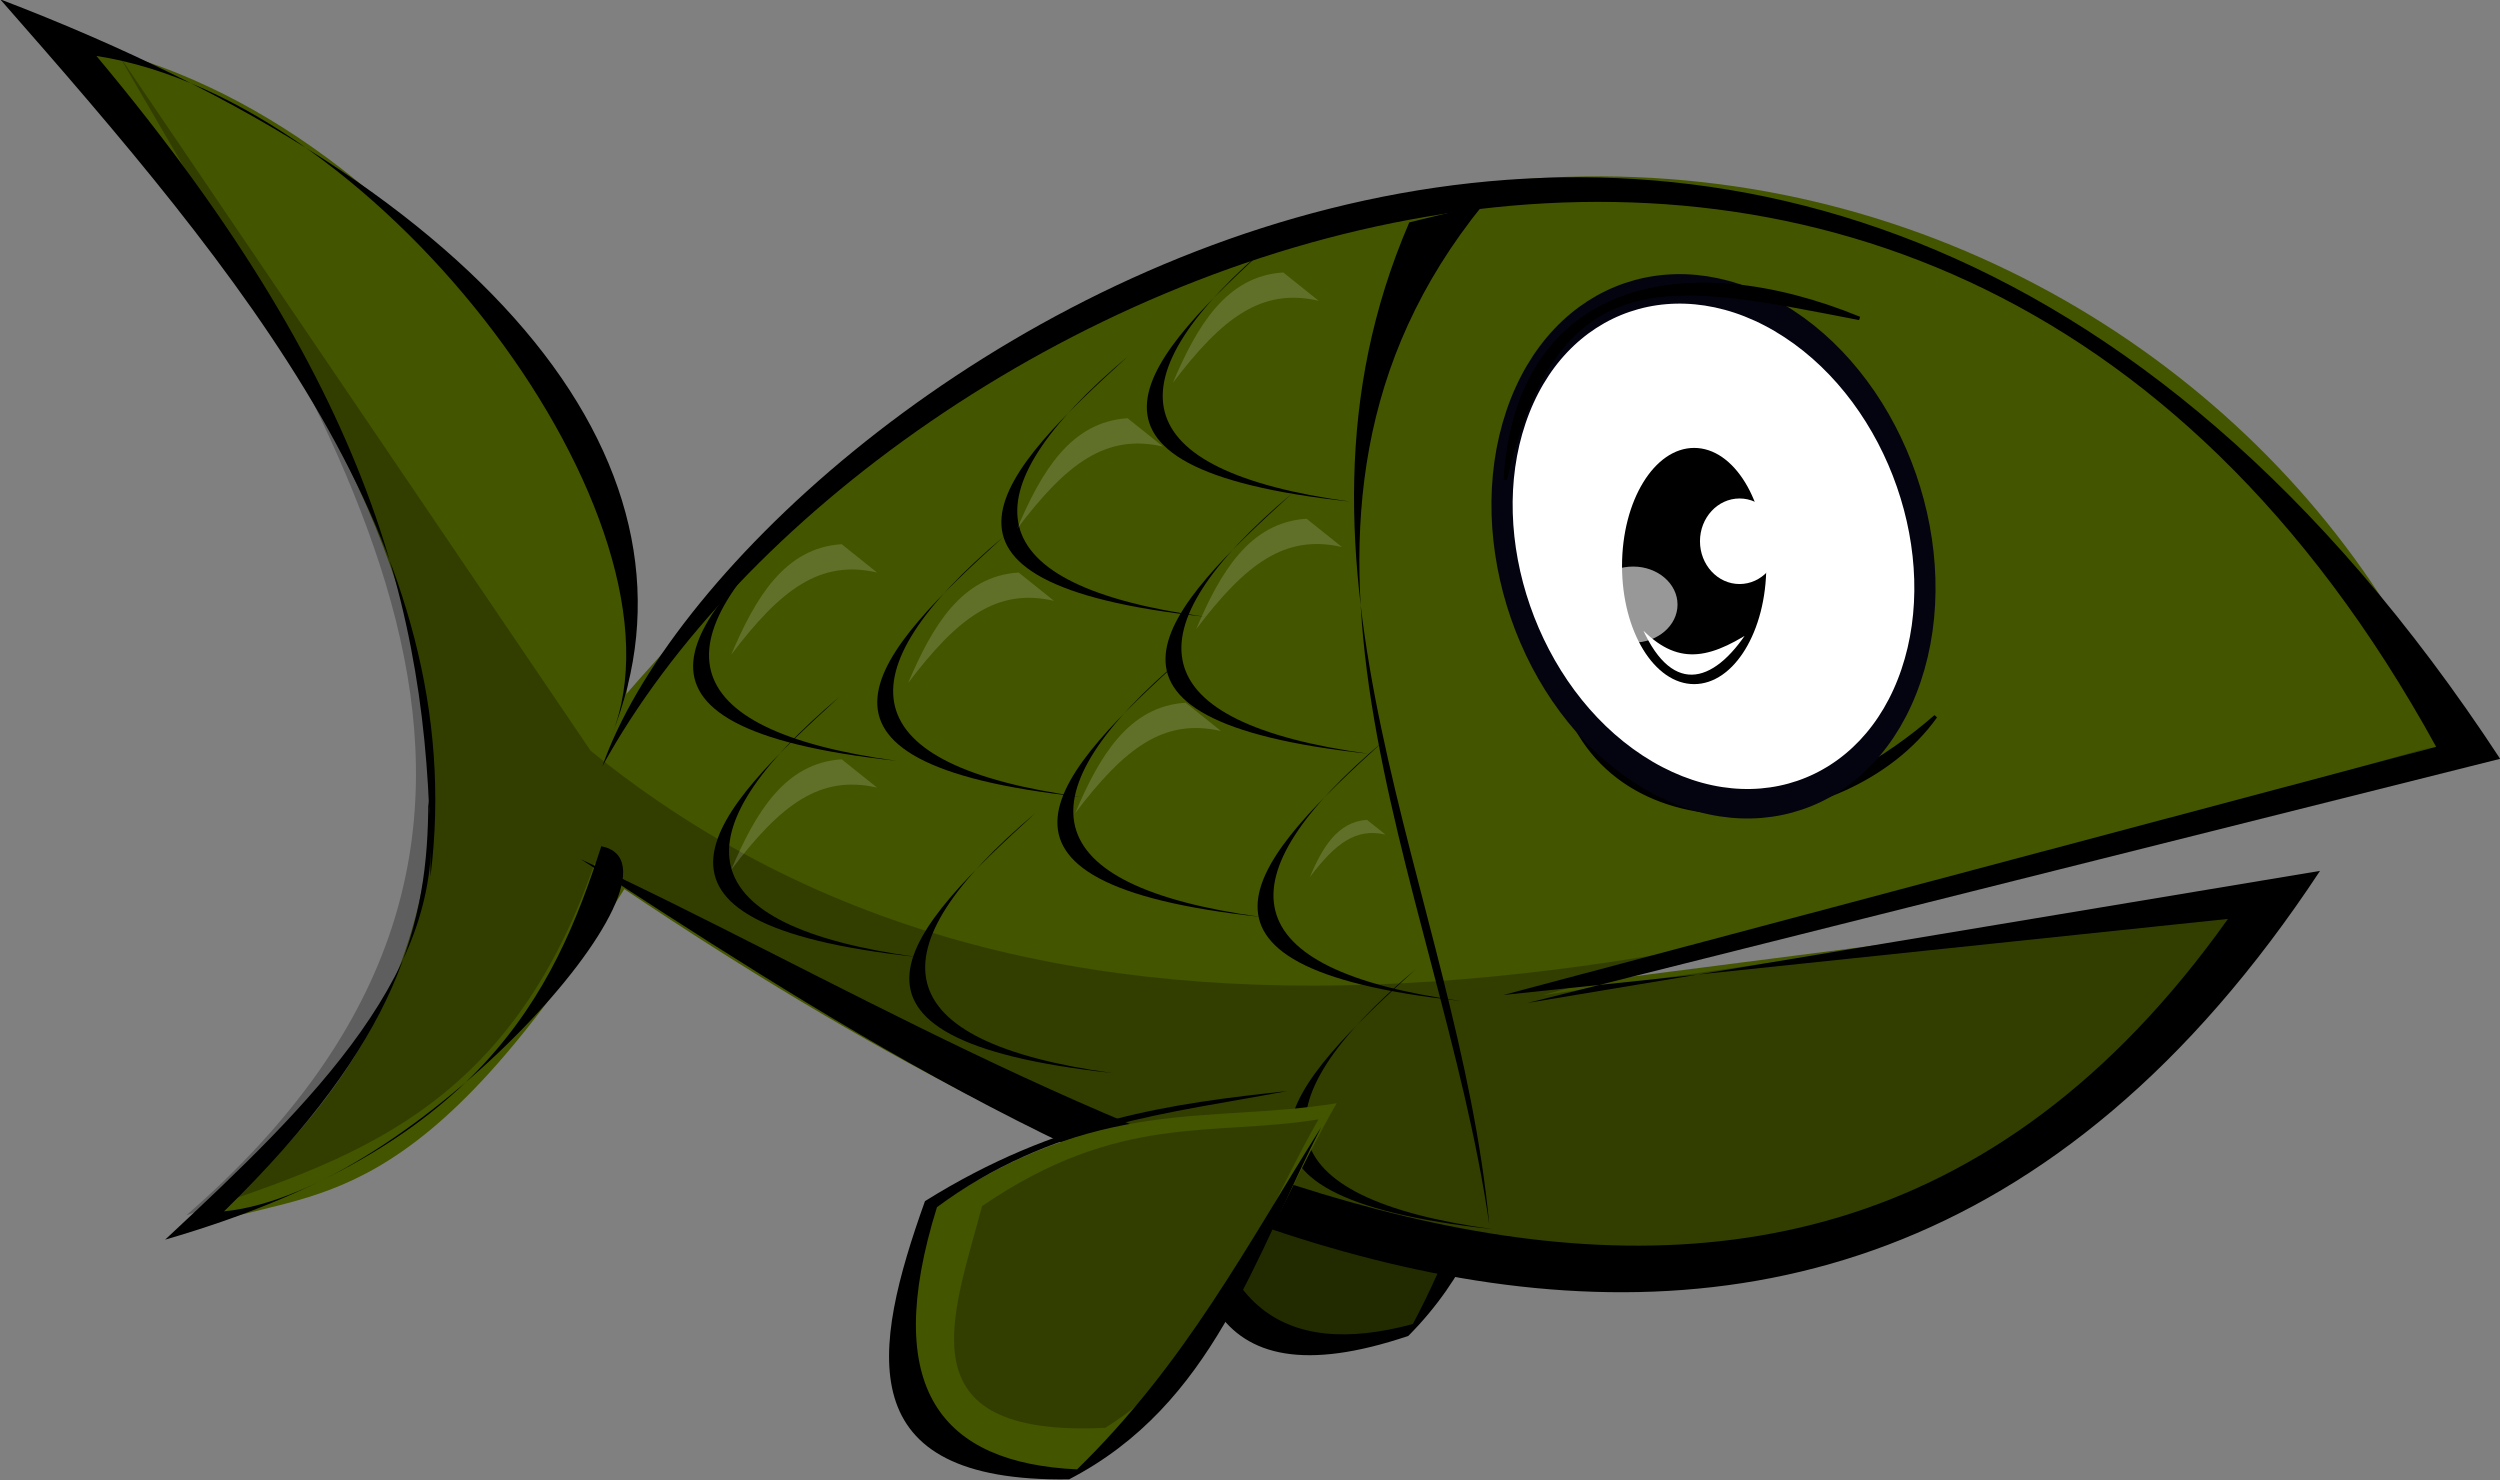 <?xml version="1.0" encoding="UTF-8" standalone="no"?>
<!-- Created with Inkscape (http://www.inkscape.org/) -->

<svg
   xmlns:dc="http://purl.org/dc/elements/1.1/"
   xmlns:cc="http://creativecommons.org/ns#"
   xmlns:rdf="http://www.w3.org/1999/02/22-rdf-syntax-ns#"
   xmlns:svg="http://www.w3.org/2000/svg"
   xmlns="http://www.w3.org/2000/svg"
   xmlns:sodipodi="http://sodipodi.sourceforge.net/DTD/sodipodi-0.dtd"
   xmlns:inkscape="http://www.inkscape.org/namespaces/inkscape"
   width="605.989"
   height="358.782"
   id="svg5934"
   version="1.1"
   inkscape:version="0.48.3.1 r9886"
   sodipodi:docname="pez.svg">
  <rect width="100%" height="100%" fill="#808080" stroke="none"/>
  <defs
     id="defs5936">
    <inkscape:perspective
       sodipodi:type="inkscape:persp3d"
       inkscape:vp_x="0 : 240 : 1"
       inkscape:vp_y="0 : 1000 : 0"
       inkscape:vp_z="640 : 240 : 1"
       inkscape:persp3d-origin="320 : 160 : 1"
       id="perspective5942" />
    <inkscape:perspective
       id="perspective5889"
       inkscape:persp3d-origin="0.5 : 0.33333333 : 1"
       inkscape:vp_z="1 : 0.5 : 1"
       inkscape:vp_y="0 : 1000 : 0"
       inkscape:vp_x="0 : 0.5 : 1"
       sodipodi:type="inkscape:persp3d" />
  </defs>
  <sodipodi:namedview
     id="base"
     pagecolor="#ffffff"
     bordercolor="#666666"
     borderopacity="1.0"
     inkscape:pageopacity="0.0"
     inkscape:pageshadow="2"
     inkscape:zoom="0.77472527"
     inkscape:cx="308.04406"
     inkscape:cy="198.66794"
     inkscape:current-layer="layer1"
     inkscape:document-units="px"
     showgrid="false"
     inkscape:window-width="1022"
     inkscape:window-height="683"
     inkscape:window-x="0"
     inkscape:window-y="48"
     inkscape:window-maximized="0"
     fit-margin-top="0"
     fit-margin-left="0"
     fit-margin-right="0"
     fit-margin-bottom="0" />
  <g
     id="layer1"
     inkscape:label="Layer 1"
     inkscape:groupmode="layer"
     transform="translate(-11.956,-79.886)">
    <g
       id="g9560"
       transform="matrix(-8.505,0,0,8.505,1739.688,-5014.034)">
      <g
         id="g9245-6"
         transform="matrix(0.952,0.305,-0.305,0.952,194.154,-25.98)">
        <path
           style="color:#000000;fill:#222b00;fill-opacity:1;fill-rule:nonzero;stroke:none;stroke-width:0.5;marker:none;visibility:visible;display:inline;overflow:visible;enable-background:accumulate"
           d="m 176.485,633.323 c -4.681,-3.195 -7.777,-2.353 -11.437,-2.948 2.142,3.729 3.474,8.152 7.247,10.485 6.948,0.338 5.171,-3.803 4.19,-7.536 z"
           id="path3365-7"
           sodipodi:nodetypes="cccc"
           inkscape:connector-curvature="0" />
        <path
           style="color:#000000;fill:#000000;fill-opacity:1;fill-rule:nonzero;stroke:none;stroke-width:1px;marker:none;visibility:visible;display:inline;overflow:visible;enable-background:accumulate"
           d="m 165.487,631.055 c 2.128,3.378 3.861,6.731 6.959,9.755 3.852,-0.18 5.611,-2.279 3.993,-7.473 -3.221,-2.382 -6.617,-2.667 -9.983,-3.309 3.262,0.353 6.542,0.774 10.325,3.137 1.522,4.255 2.167,8.022 -4.107,7.929 -4.117,-2.133 -5.279,-6.334 -7.188,-10.04 z"
           id="path9235-5"
           sodipodi:nodetypes="ccccccc"
           inkscape:connector-curvature="0" />
      </g>
      <path
         sodipodi:nodetypes="cccsc"
         id="path9088"
         d="m 201.825,600.023 c -5.798,6.704 -18.934,22.181 -4.335,33.885 -3.354,-1.176 -6.236,-0.131 -12.322,-9.926 0,0 0.975,-2.733 0.599,-3.565 -2.871,-6.358 5.907,-19.099 16.058,-20.394 z"
         style="color:#000000;fill:#445500;fill-opacity:1;fill-rule:nonzero;stroke:none;stroke-width:1px;marker:none;visibility:visible;display:inline;overflow:visible;enable-background:accumulate"
         inkscape:connector-curvature="0" />
      <path
         sodipodi:nodetypes="cccccc"
         id="path9016"
         d="m 132.941,620.591 c 5.964,-16.162 31.526,-27.248 53.483,-0.541 l -0.399,3.768 c -28.57,19.422 -38.968,10.575 -48.566,0.484 l 21.57,2.771 -26.088,-6.482 z"
         style="fill:#445500;stroke:none"
         inkscape:connector-curvature="0" />
      <path
         sodipodi:nodetypes="ccccccccc"
         id="path9014"
         d="m 185.978,620.775 c -7.742,-14.118 -37.496,-27.477 -52.265,-0.559 l 26.583,7.074 -20.65,-2.168 c 13.306,18.712 33.564,4.462 46.945,-1.701 -12.405,8.033 -34.609,23.037 -49.569,0.332 l 22.59,3.765 -27.724,-6.959 c 20.574,-31.378 50.329,-10.513 54.09,0.217 z"
         style="fill:#000000;stroke:none"
         inkscape:connector-curvature="0" />
      <path
         sodipodi:nodetypes="ccccc"
         id="path9050"
         d="m 185.711,619.888 c -2.981,-7.42 3.022,-15.471 17.426,-20.975 -6.809,7.763 -13.449,15.562 -12.262,25.009 -0.013,-6.938 1.356,-13.64 9.52,-23.395 -8.176,1.263 -17.154,13.293 -14.683,19.362 z"
         style="color:#000000;fill:#000000;fill-opacity:1;fill-rule:nonzero;stroke:none;stroke-width:1;marker:none;visibility:visible;display:inline;overflow:visible;enable-background:accumulate"
         inkscape:connector-curvature="0" />
      <path
         sodipodi:nodetypes="ccccc"
         id="path9050-4"
         d="m 186.006,623.049 c 1.356,4.218 3.446,8.606 12.431,11.214 -4.164,-3.882 -8.224,-7.781 -7.499,-12.504 -0.007,3.469 0.829,6.82 5.821,11.698 -5.306,-0.528 -13.738,-9.815 -10.754,-10.407 z"
         style="color:#000000;fill:#000000;fill-opacity:1;fill-rule:nonzero;stroke:none;stroke-width:1;marker:none;visibility:visible;display:inline;overflow:visible;enable-background:accumulate"
         inkscape:connector-curvature="0" />
      <g
         id="g9138"
         transform="matrix(0.099,0,0,0.099,139.159,596.075)">
        <path
           style="fill:#000000;fill-rule:evenodd;stroke:#000000;stroke-width:1px;stroke-linecap:butt;stroke-linejoin:miter;stroke-opacity:1"
           d="m 198.135,222.194 c -10.058,54.985 -83.282,49.106 -109.071,12.908 27.201,23.812 79.989,49.97 109.071,-12.908 z"
           id="path4379"
           sodipodi:nodetypes="ccc"
           inkscape:connector-curvature="0" />
        <path
           sodipodi:type="arc"
           style="fill:#ffffff;fill-opacity:1;fill-rule:nonzero;stroke:#040411;stroke-width:3.134;stroke-linejoin:round;stroke-miterlimit:4;stroke-opacity:1;stroke-dasharray:none;display:inline"
           id="path3406"
           sodipodi:cx="157.47517"
           sodipodi:cy="161.5"
           sodipodi:rx="32.269505"
           sodipodi:ry="26.138298"
           d="m 189.745,161.5 c 0,14.436 -14.448,26.138 -32.27,26.138 -17.822,0 -32.27,-11.703 -32.27,-26.138 0,-14.436 14.448,-26.138 32.27,-26.138 17.822,0 32.27,11.703 32.27,26.138 z"
           transform="matrix(-1.762,1.154,0.83,2.451,296.443,-391.423)" />
        <path
           style="fill:#000000;fill-rule:evenodd;stroke:#000000;stroke-width:1px;stroke-linecap:butt;stroke-linejoin:miter;stroke-opacity:1"
           d="m 212.979,166.986 c -3.604,-56.905 -51.658,-67.072 -101.972,-46.468 53.575,-10.345 86.779,-18.655 101.972,46.468 z"
           id="path4377"
           sodipodi:nodetypes="ccc"
           inkscape:connector-curvature="0" />
        <path
           sodipodi:type="arc"
           style="fill:#000000;fill-opacity:1;fill-rule:nonzero;stroke:none"
           id="path5352"
           sodipodi:cx="154.93411"
           sodipodi:cy="182.68166"
           sodipodi:rx="20.764366"
           sodipodi:ry="33.998798"
           d="m 175.698,182.682 c 0,18.777 -9.297,33.999 -20.764,33.999 -11.468,0 -20.764,-15.222 -20.764,-33.999 0,-18.777 9.297,-33.999 20.764,-33.999 11.468,0 20.764,15.222 20.764,33.999 z"
           transform="translate(3.651,9.127)" />
        <path
           sodipodi:type="arc"
           style="fill:#ffffff;fill-opacity:1;fill-rule:nonzero;stroke:none"
           id="path6323"
           sodipodi:cx="141.47151"
           sodipodi:cy="179.25896"
           sodipodi:rx="20.992546"
           sodipodi:ry="17.798029"
           d="m 162.464,179.259 c 0,9.83 -9.399,17.798 -20.993,17.798 -11.594,0 -20.993,-7.968 -20.993,-17.798 0,-9.83 9.399,-17.798 20.993,-17.798 11.594,0 20.993,7.968 20.993,17.798 z"
           transform="matrix(0.543,0,0,0.692,68.692,60.633)" />
        <path
           style="fill:#ffffff;fill-rule:evenodd;stroke:#000000;stroke-width:1px;stroke-linecap:butt;stroke-linejoin:miter;stroke-opacity:1"
           d="m 142.384,210.291 c 13.013,8.337 21.82,9.596 32.402,-2.282 -8.846,21.887 -21.883,18.894 -32.402,2.282 z"
           id="path6325"
           sodipodi:nodetypes="ccc"
           inkscape:connector-curvature="0" />
        <path
           sodipodi:type="arc"
           style="opacity:0.594;fill:#ffffff;fill-opacity:1;fill-rule:nonzero;stroke:none"
           id="path6327"
           sodipodi:cx="169.99399"
           sodipodi:cy="199.11061"
           sodipodi:rx="6.6172156"
           sodipodi:ry="7.0735755"
           d="m 176.611,199.111 c 0,3.907 -2.963,7.074 -6.617,7.074 -3.655,0 -6.617,-3.167 -6.617,-7.074 0,-3.907 2.963,-7.074 6.617,-7.074 3.655,0 6.617,3.167 6.617,7.074 z"
           transform="matrix(1.931,0,0,1.548,-152.109,-105.311)" />
      </g>
      <path
         sodipodi:nodetypes="cccc"
         id="path9277"
         d="m 160.867,604.757 c 7.305,8.997 1.245,19.266 -0.171,29.093 0.88,-9.469 6.553,-18.681 2.282,-28.58 l -2.111,-0.513 z"
         style="color:#000000;fill:#000000;fill-opacity:1;fill-rule:nonzero;stroke:none;stroke-width:1px;marker:none;visibility:visible;display:inline;overflow:visible;enable-background:accumulate"
         inkscape:connector-curvature="0" />
      <path
         sodipodi:nodetypes="ccc"
         id="path9289"
         d="m 166.857,605.813 c 4.661,3.939 4.321,6.518 -2.196,7.416 8.929,-0.959 5.78,-4.147 2.196,-7.416 z"
         style="color:#000000;fill:#000000;fill-opacity:1;fill-rule:nonzero;stroke:none;stroke-width:1px;marker:none;visibility:visible;display:inline;overflow:visible;enable-background:accumulate"
         inkscape:connector-curvature="0" />
      <path
         sodipodi:nodetypes="ccc"
         id="path9289-3"
         d="m 166.325,613 c 4.661,3.939 4.321,6.518 -2.196,7.416 8.929,-0.959 5.78,-4.147 2.196,-7.416 z"
         style="color:#000000;fill:#000000;fill-opacity:1;fill-rule:nonzero;stroke:none;stroke-width:1px;marker:none;visibility:visible;display:inline;overflow:visible;enable-background:accumulate"
         inkscape:connector-curvature="0" />
      <path
         sodipodi:nodetypes="ccc"
         id="path9289-3-1"
         d="m 163.701,620.045 c 4.661,3.939 4.321,6.518 -2.196,7.416 8.929,-0.959 5.78,-4.147 2.196,-7.416 z"
         style="color:#000000;fill:#000000;fill-opacity:1;fill-rule:nonzero;stroke:none;stroke-width:1px;marker:none;visibility:visible;display:inline;overflow:visible;enable-background:accumulate"
         inkscape:connector-curvature="0" />
      <path
         sodipodi:nodetypes="ccc"
         id="path9289-3-3"
         d="m 162.788,626.549 c 4.661,3.939 4.321,6.518 -2.196,7.416 8.929,-0.959 5.78,-4.147 2.196,-7.416 z"
         style="color:#000000;fill:#000000;fill-opacity:1;fill-rule:nonzero;stroke:none;stroke-width:1px;marker:none;visibility:visible;display:inline;overflow:visible;enable-background:accumulate"
         inkscape:connector-curvature="0" />
      <path
         sodipodi:nodetypes="ccc"
         id="path9289-3-7"
         d="m 171.003,609.093 c 4.661,3.939 4.321,6.518 -2.196,7.416 8.929,-0.959 5.78,-4.147 2.196,-7.416 z"
         style="color:#000000;fill:#000000;fill-opacity:1;fill-rule:nonzero;stroke:none;stroke-width:1px;marker:none;visibility:visible;display:inline;overflow:visible;enable-background:accumulate"
         inkscape:connector-curvature="0" />
      <path
         sodipodi:nodetypes="ccc"
         id="path9289-3-2"
         d="m 169.406,617.649 c 4.661,3.939 4.321,6.518 -2.196,7.416 8.929,-0.959 5.78,-4.147 2.196,-7.416 z"
         style="color:#000000;fill:#000000;fill-opacity:1;fill-rule:nonzero;stroke:none;stroke-width:1px;marker:none;visibility:visible;display:inline;overflow:visible;enable-background:accumulate"
         inkscape:connector-curvature="0" />
      <path
         sodipodi:nodetypes="ccc"
         id="path9289-3-15"
         d="m 174.54,614.227 c 4.661,3.939 4.321,6.518 -2.196,7.416 8.929,-0.959 5.78,-4.147 2.196,-7.416 z"
         style="color:#000000;fill:#000000;fill-opacity:1;fill-rule:nonzero;stroke:none;stroke-width:1px;marker:none;visibility:visible;display:inline;overflow:visible;enable-background:accumulate"
         inkscape:connector-curvature="0" />
      <path
         sodipodi:nodetypes="ccc"
         id="path9289-3-8"
         d="m 173.627,622.099 c 4.661,3.939 4.321,6.518 -2.196,7.416 8.929,-0.959 5.78,-4.147 2.196,-7.416 z"
         style="color:#000000;fill:#000000;fill-opacity:1;fill-rule:nonzero;stroke:none;stroke-width:1px;marker:none;visibility:visible;display:inline;overflow:visible;enable-background:accumulate"
         inkscape:connector-curvature="0" />
      <path
         sodipodi:nodetypes="ccc"
         id="path9289-3-5"
         d="m 179.217,618.79 c 4.661,3.939 4.321,6.518 -2.196,7.416 8.929,-0.959 5.78,-4.147 2.196,-7.416 z"
         style="color:#000000;fill:#000000;fill-opacity:1;fill-rule:nonzero;stroke:none;stroke-width:1px;marker:none;visibility:visible;display:inline;overflow:visible;enable-background:accumulate"
         inkscape:connector-curvature="0" />
      <path
         sodipodi:nodetypes="ccc"
         id="path9289-3-0"
         d="m 179.788,613.2 c 4.661,3.939 4.321,6.518 -2.196,7.416 8.929,-0.959 5.78,-4.147 2.196,-7.416 z"
         style="color:#000000;fill:#000000;fill-opacity:1;fill-rule:nonzero;stroke:none;stroke-width:1px;marker:none;visibility:visible;display:inline;overflow:visible;enable-background:accumulate"
         inkscape:connector-curvature="0" />
      <path
         sodipodi:nodetypes="ccccccccc"
         id="path9408"
         d="m 199.771,600.479 -13.463,19.852 c -13.707,11.132 -32.78,6.436 -52.481,-0.114 l 25.328,7.074 -19.966,-2.852 c 4.236,7.098 10.02,12.812 25.67,9.698 7.201,-3.18 14.428,-6.254 21.335,-10.61 2.467,7.178 7.101,8.477 11.637,10.04 -12.448,-10.824 -4.447,-21.968 1.94,-33.086 z"
         style="opacity:0.266;fill:#000000;stroke:none"
         inkscape:connector-curvature="0" />
      <g
         id="g9245">
        <path
           style="color:#000000;fill:#445500;fill-opacity:1;fill-rule:nonzero;stroke:none;stroke-width:0.5;marker:none;visibility:visible;display:inline;overflow:visible;enable-background:accumulate"
           d="m 176.485,633.323 c -4.681,-3.195 -7.777,-2.353 -11.437,-2.948 2.142,3.729 3.474,8.152 7.247,10.485 6.948,0.338 5.171,-3.803 4.19,-7.536 z"
           id="path3365"
           sodipodi:nodetypes="cccc"
           inkscape:connector-curvature="0" />
        <path
           style="color:#000000;fill:#000000;fill-opacity:1;fill-rule:nonzero;stroke:none;stroke-width:1px;marker:none;visibility:visible;display:inline;overflow:visible;enable-background:accumulate"
           d="m 165.487,631.055 c 2.128,3.378 3.861,6.731 6.959,9.755 3.852,-0.18 5.611,-2.279 3.993,-7.473 -3.221,-2.382 -6.617,-2.667 -9.983,-3.309 3.262,0.353 6.542,0.774 10.325,3.137 1.522,4.255 2.167,8.022 -4.107,7.929 -4.117,-2.133 -5.279,-6.334 -7.188,-10.04 z"
           id="path9235"
           sodipodi:nodetypes="ccccccc"
           inkscape:connector-curvature="0" />
      </g>
      <path
         style="opacity:0.266;color:#000000;fill:#000000;fill-opacity:1;fill-rule:nonzero;stroke:none;stroke-width:0.5;marker:none;visibility:visible;display:inline;overflow:visible;enable-background:accumulate"
         d="m 175.155,633.306 c -3.925,-2.679 -6.521,-1.973 -9.591,-2.472 1.796,3.127 2.913,6.836 6.077,8.792 5.826,0.283 4.336,-3.189 3.514,-6.32 z"
         id="path3365-8"
         sodipodi:nodetypes="cccc"
         inkscape:connector-curvature="0" />
      <path
         sodipodi:nodetypes="cccc"
         id="path9469"
         d="m 165.906,613.717 c 1.621,0.103 2.456,1.523 3.146,3.146 -1.41,-1.861 -2.532,-2.713 -4.155,-2.34 l 1.008,-0.807 z"
         style="opacity:0.159;fill:#ffffff;stroke:none"
         inkscape:connector-curvature="0" />
      <path
         sodipodi:nodetypes="cccc"
         id="path9469-4"
         d="m 166.571,606.698 c 1.621,0.103 2.456,1.523 3.146,3.146 -1.41,-1.861 -2.532,-2.713 -4.155,-2.34 l 1.008,-0.807 z"
         style="opacity:0.159;fill:#ffffff;stroke:none"
         inkscape:connector-curvature="0" />
      <path
         sodipodi:nodetypes="cccc"
         id="path9469-7"
         d="m 169.354,618.961 c 1.621,0.103 2.456,1.523 3.146,3.146 -1.41,-1.861 -2.532,-2.713 -4.155,-2.34 l 1.008,-0.807 z"
         style="opacity:0.159;fill:#ffffff;stroke:none"
         inkscape:connector-curvature="0" />
      <path
         sodipodi:nodetypes="cccc"
         id="path9469-3"
         d="m 174.114,615.25 c 1.621,0.103 2.456,1.523 3.146,3.146 -1.41,-1.861 -2.532,-2.713 -4.155,-2.34 l 1.008,-0.807 z"
         style="opacity:0.159;fill:#ffffff;stroke:none"
         inkscape:connector-curvature="0" />
      <path
         sodipodi:nodetypes="cccc"
         id="path9469-6"
         d="m 171.008,610.853 c 1.621,0.103 2.456,1.523 3.146,3.146 -1.41,-1.861 -2.532,-2.713 -4.155,-2.34 l 1.008,-0.807 z"
         style="opacity:0.159;fill:#ffffff;stroke:none"
         inkscape:connector-curvature="0" />
      <path
         sodipodi:nodetypes="cccc"
         id="path9469-2"
         d="m 179.156,614.443 c 1.621,0.103 2.456,1.523 3.146,3.146 -1.41,-1.861 -2.532,-2.713 -4.155,-2.34 l 1.008,-0.807 z"
         style="opacity:0.159;fill:#ffffff;stroke:none"
         inkscape:connector-curvature="0" />
      <path
         sodipodi:nodetypes="cccc"
         id="path9469-29"
         d="m 164.181,622.299 c 0.841,0.053 1.274,0.79 1.632,1.632 -0.731,-0.965 -1.313,-1.407 -2.155,-1.213 l 0.523,-0.418 z"
         style="opacity:0.159;fill:#ffffff;stroke:none"
         inkscape:connector-curvature="0" />
      <path
         sodipodi:nodetypes="cccc"
         id="path9469-74"
         d="m 179.156,620.574 c 1.621,0.103 2.456,1.523 3.146,3.146 -1.41,-1.861 -2.532,-2.713 -4.155,-2.34 l 1.008,-0.807 z"
         style="opacity:0.159;fill:#ffffff;stroke:none"
         inkscape:connector-curvature="0" />
    </g>
  </g>
</svg>

